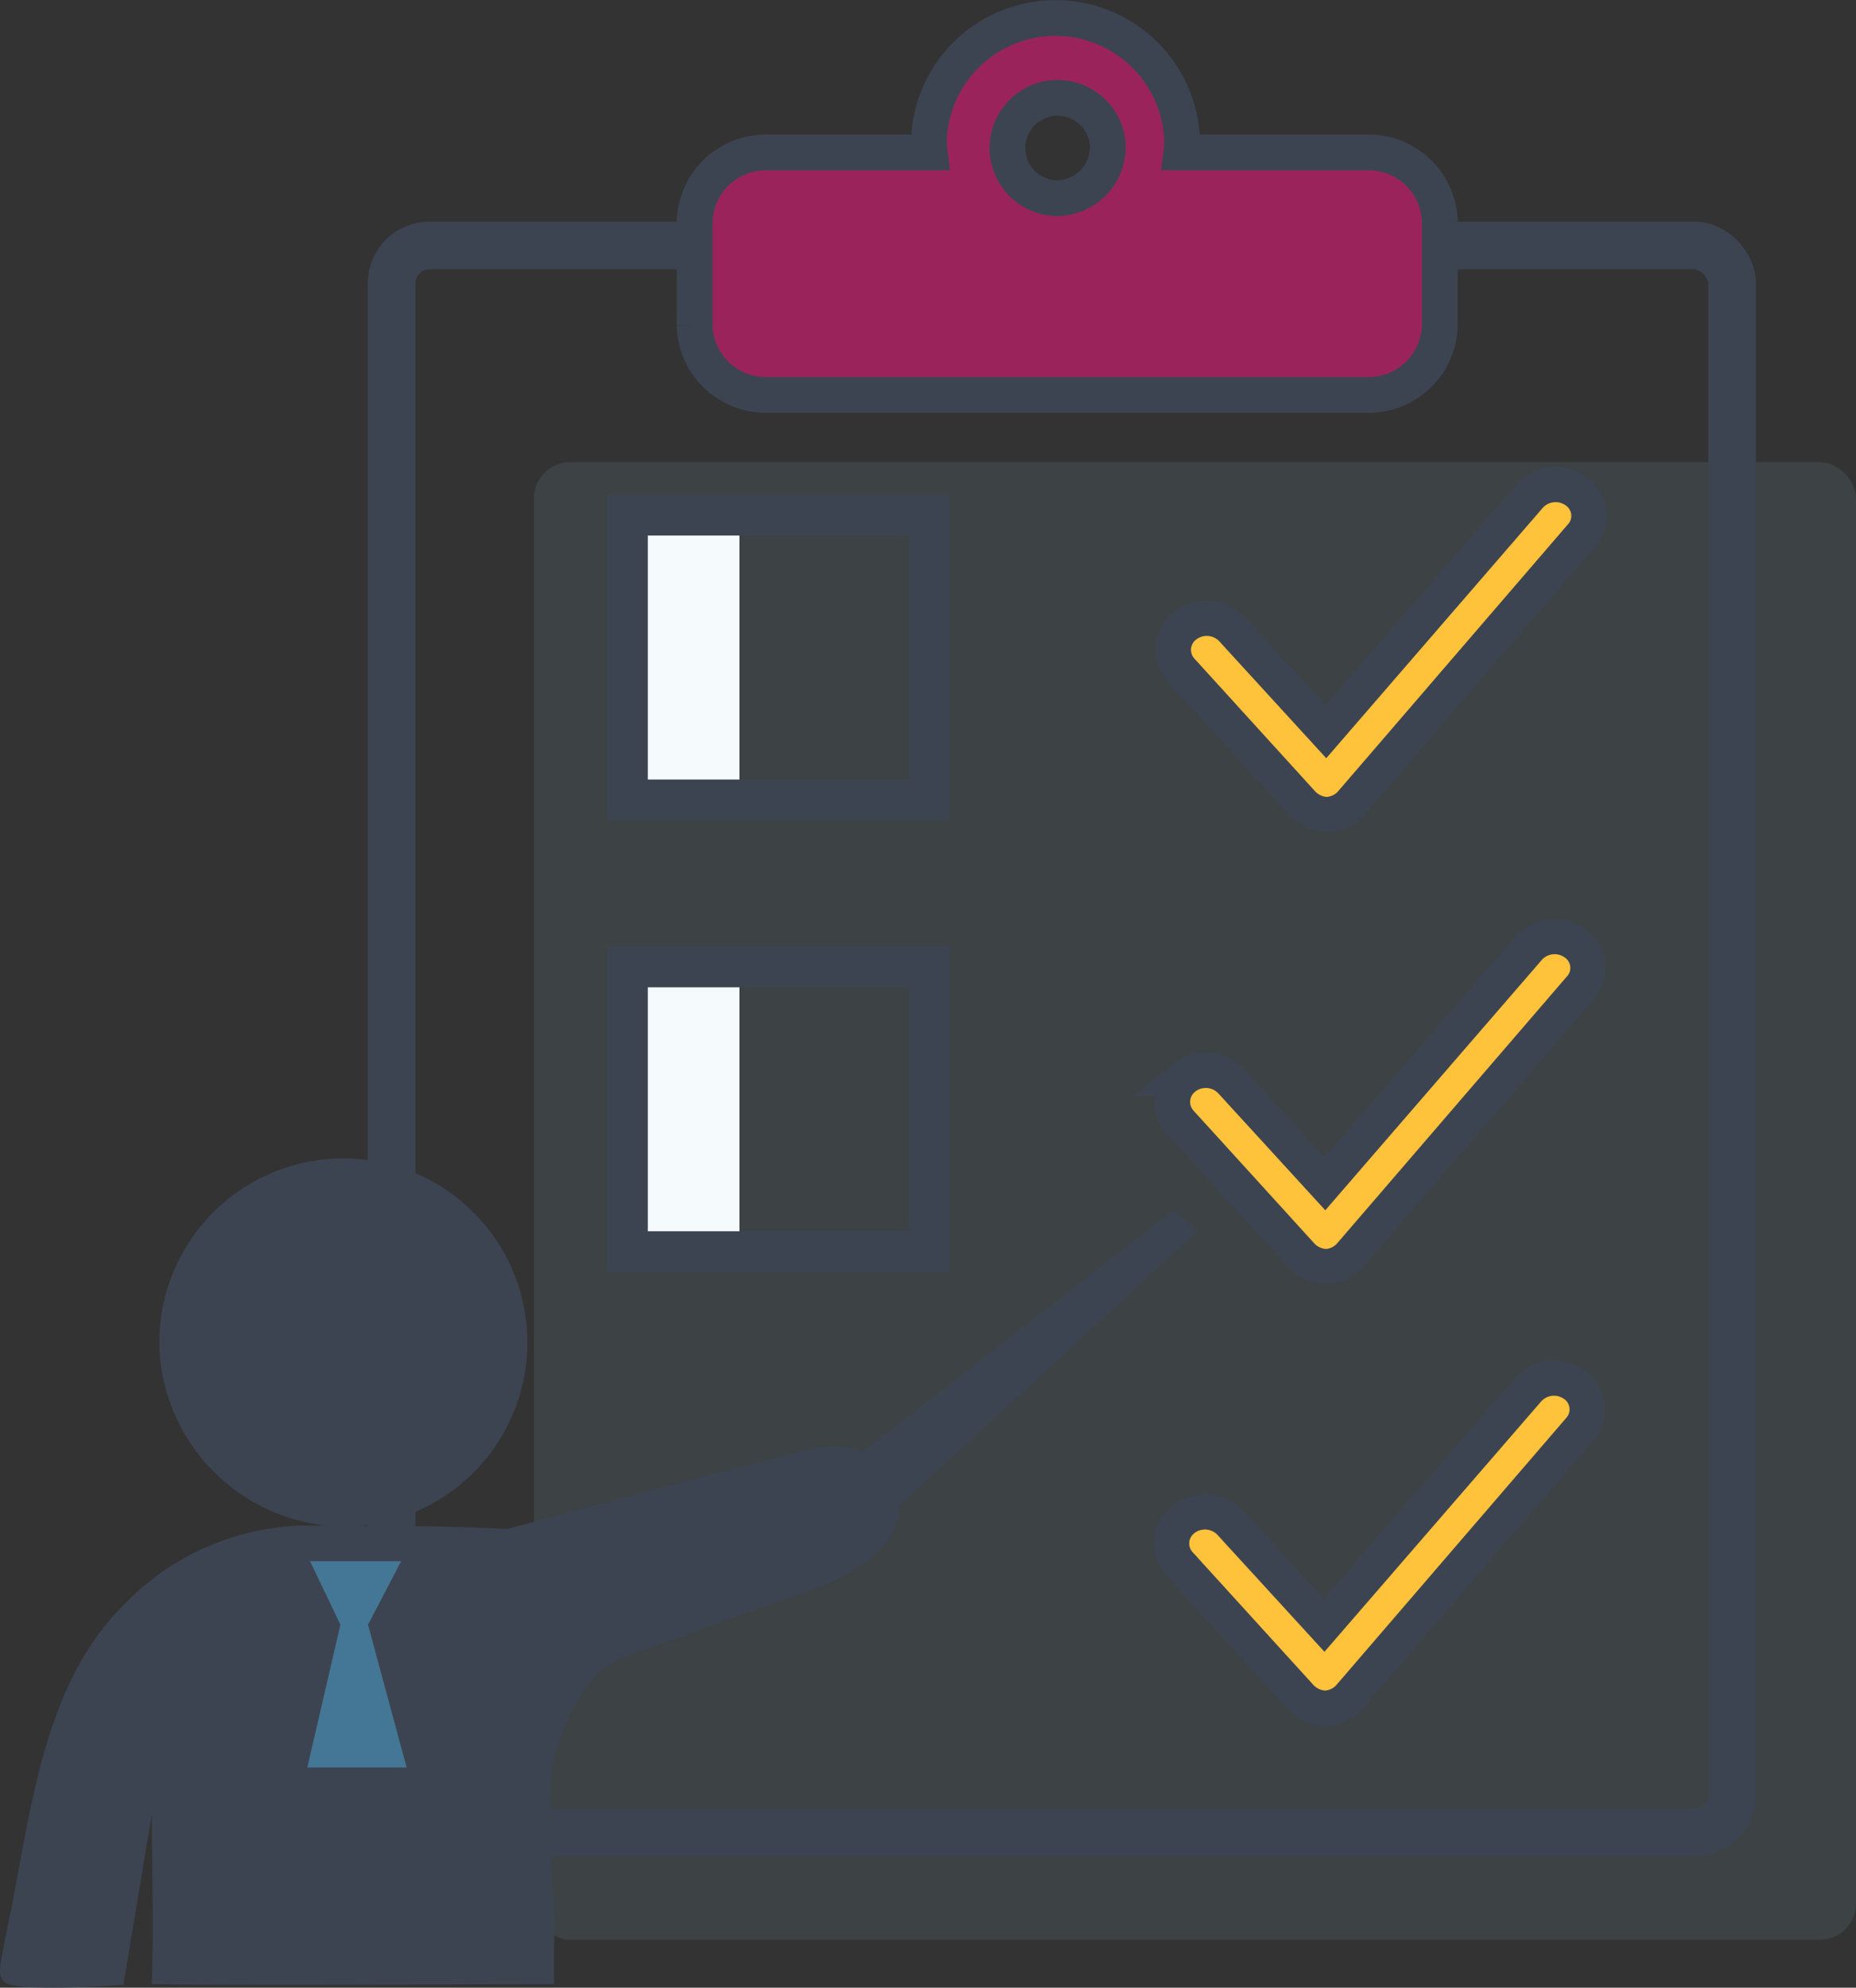 <svg xmlns="http://www.w3.org/2000/svg" width="108.016" height="115.646" viewBox="0 0 108.016 115.646">
  <rect x="0" y="0" width="108.016" height="115.646" fill="#333333" stroke="none"/>
  <g id="Grupo_28919" data-name="Grupo 28919" transform="translate(16.028 -2495.21)">
    <g id="Grupo_28918" data-name="Grupo 28918">
      <g id="Grupo_28913" data-name="Grupo 28913">
        <g id="Grupo_28912" data-name="Grupo 28912">
          <rect id="Rectángulo_5436" data-name="Rectángulo 5436" width="76.94" height="85.968" rx="2.099" transform="translate(15.048 2522.1)" fill="#657d89" opacity="0.2" style="isolation: isolate"/>
          <rect id="Rectángulo_5437" data-name="Rectángulo 5437" width="78.012" height="92.348" rx="2.191" transform="translate(6.765 2509.494)" fill="none" stroke="#3d4451" stroke-miterlimit="10" stroke-width="2.773"/>
        </g>
        <path id="Trazado_40285" data-name="Trazado 40285" d="M61.14,2542.6a2.069,2.069,0,0,1-1.436-.713l-6.975-7.667a1.772,1.772,0,0,1,.1-2.5h0c.034-.032.069-.061.106-.09a2.029,2.029,0,0,1,2.739.185l5.462,5.968,11.857-13.707a2.029,2.029,0,0,1,2.733-.266,1.752,1.752,0,0,1,.378,2.448h0c-.031.042-.063.079-.1.12l-13.324,15.473a2,2,0,0,1-1.482.75Z" fill="#ffc23b" stroke="#3d4451" stroke-miterlimit="10" stroke-width="2.049"/>
        <path id="Trazado_40286" data-name="Trazado 40286" d="M61.09,2568.9a2.075,2.075,0,0,1-1.436-.714l-6.975-7.666a1.773,1.773,0,0,1,.1-2.5c.034-.031.069-.06.1-.089a2.029,2.029,0,0,1,2.739.185l5.462,5.968,11.857-13.706a2.026,2.026,0,0,1,2.733-.266,1.751,1.751,0,0,1,.378,2.448h0c-.031.041-.063.08-.1.12l-13.325,15.473a2,2,0,0,1-1.481.749Z" fill="#ffc23b" stroke="#3d4451" stroke-miterlimit="10" stroke-width="2.049"/>
        <path id="Trazado_40287" data-name="Trazado 40287" d="M61.041,2594.592a2.068,2.068,0,0,1-1.436-.713l-6.975-7.665a1.773,1.773,0,0,1,.1-2.506h0c.033-.031.068-.06.1-.088a2.03,2.03,0,0,1,2.74.185l5.462,5.967L72.9,2576.066a2.028,2.028,0,0,1,2.733-.267A1.754,1.754,0,0,1,76,2578.25h0c-.03.041-.062.081-.095.119l-13.322,15.474a2.008,2.008,0,0,1-1.482.75Z" fill="#ffc23b" stroke="#3d4451" stroke-miterlimit="10" stroke-width="2.049"/>
        <rect id="Rectángulo_5438" data-name="Rectángulo 5438" width="6.193" height="14.738" transform="translate(20.813 2525.875)" fill="#f5fafc"/>
        <rect id="Rectángulo_5439" data-name="Rectángulo 5439" width="6.193" height="14.738" transform="translate(20.813 2552.31)" fill="#f5fafc"/>
        <rect id="Rectángulo_5440" data-name="Rectángulo 5440" width="17.583" height="16.57" transform="translate(20.487 2525.181)" fill="none" stroke="#3d4451" stroke-miterlimit="10" stroke-width="2.375"/>
        <rect id="Rectángulo_5441" data-name="Rectángulo 5441" width="17.583" height="16.57" transform="translate(20.487 2551.465)" fill="none" stroke="#3d4451" stroke-miterlimit="10" stroke-width="2.375"/>
      </g>
      <g id="Grupo_28917" data-name="Grupo 28917">
        <g id="Grupo_28916" data-name="Grupo 28916">
          <g id="Grupo_28915" data-name="Grupo 28915">
            <g id="Grupo_28914" data-name="Grupo 28914">
              <path id="Trazado_40288" data-name="Trazado 40288" d="M3.728,2584.023a10.708,10.708,0,1,0-10.48-10.931h0q-.008.4.013.806A10.882,10.882,0,0,0,3.728,2584.023Z" fill="#3d4451"/>
            </g>
          </g>
          <path id="Trazado_40289" data-name="Trazado 40289" d="M-6.441,2605.607" fill="#3d4451"/>
          <path id="Trazado_40290" data-name="Trazado 40290" d="M-13.975,2599.17c.926-3.964,2.329-7.87,5.274-10.708a14.961,14.961,0,0,1,10.181-4.491c1.643,0,8.272-.021,12,.2,0,0,16.838-4.517,17.992-4.7a5.065,5.065,0,0,1,3.39.513,2.952,2.952,0,0,1,1.383,1.806,3.859,3.859,0,0,1-1.008,3.511c-1.737,1.854-4.592,2.579-6.934,3.421-2.652.951-5.292,1.947-7.959,2.86-2.31.793-3.575,3.9-4.146,5.986-.491,1.793.123,8.988.017,10.84v2.241c-7.8,0-15.608.065-23.409,0,.124-3.292.008-6.622.006-9.921l-1.657,9.947a45.973,45.973,0,0,1-5.667.148c-1.378-.14-1.669-.317-1.451-1.554.211-1.189.464-2.378.7-3.567C-14.861,2603.618-14.492,2601.384-13.975,2599.17Z" fill="#3d4451"/>
          <path id="Trazado_40291" data-name="Trazado 40291" d="M-6.324,2604.956" fill="#3d4451"/>
        </g>
        <path id="Trazado_40292" data-name="Trazado 40292" d="M34.359,2584.6l19.327-17.781-1.439-1.185-20.831,16.207" fill="#3d4451"/>
      </g>
      <path id="Trazado_40293" data-name="Trazado 40293" d="M1.856,2598.044l1.928-8.307-1.767-3.692h5.3l-1.928,3.692,2.249,8.307Z" fill="#437795"/>
    </g>
    <path id="Trazado_40294" data-name="Trazado 40294" d="M63.539,2504.082H52.719a7.078,7.078,0,0,0,.046-.784,7.372,7.372,0,0,0-14.729,0,6.4,6.4,0,0,0,.048.783H28.628a4.141,4.141,0,0,0-4.228,4.048v6.008a4.142,4.142,0,0,0,4.228,4.049l34.912,0a4.141,4.141,0,0,0,4.227-4.049v-6.007A4.142,4.142,0,0,0,63.539,2504.082ZM45.4,2506.741a2.921,2.921,0,1,1,3.047-2.919,2.985,2.985,0,0,1-3.045,2.919Z" fill="#9b235c" stroke="#3d4451" stroke-miterlimit="10" stroke-width="2.081"/>
  </g>
</svg>
